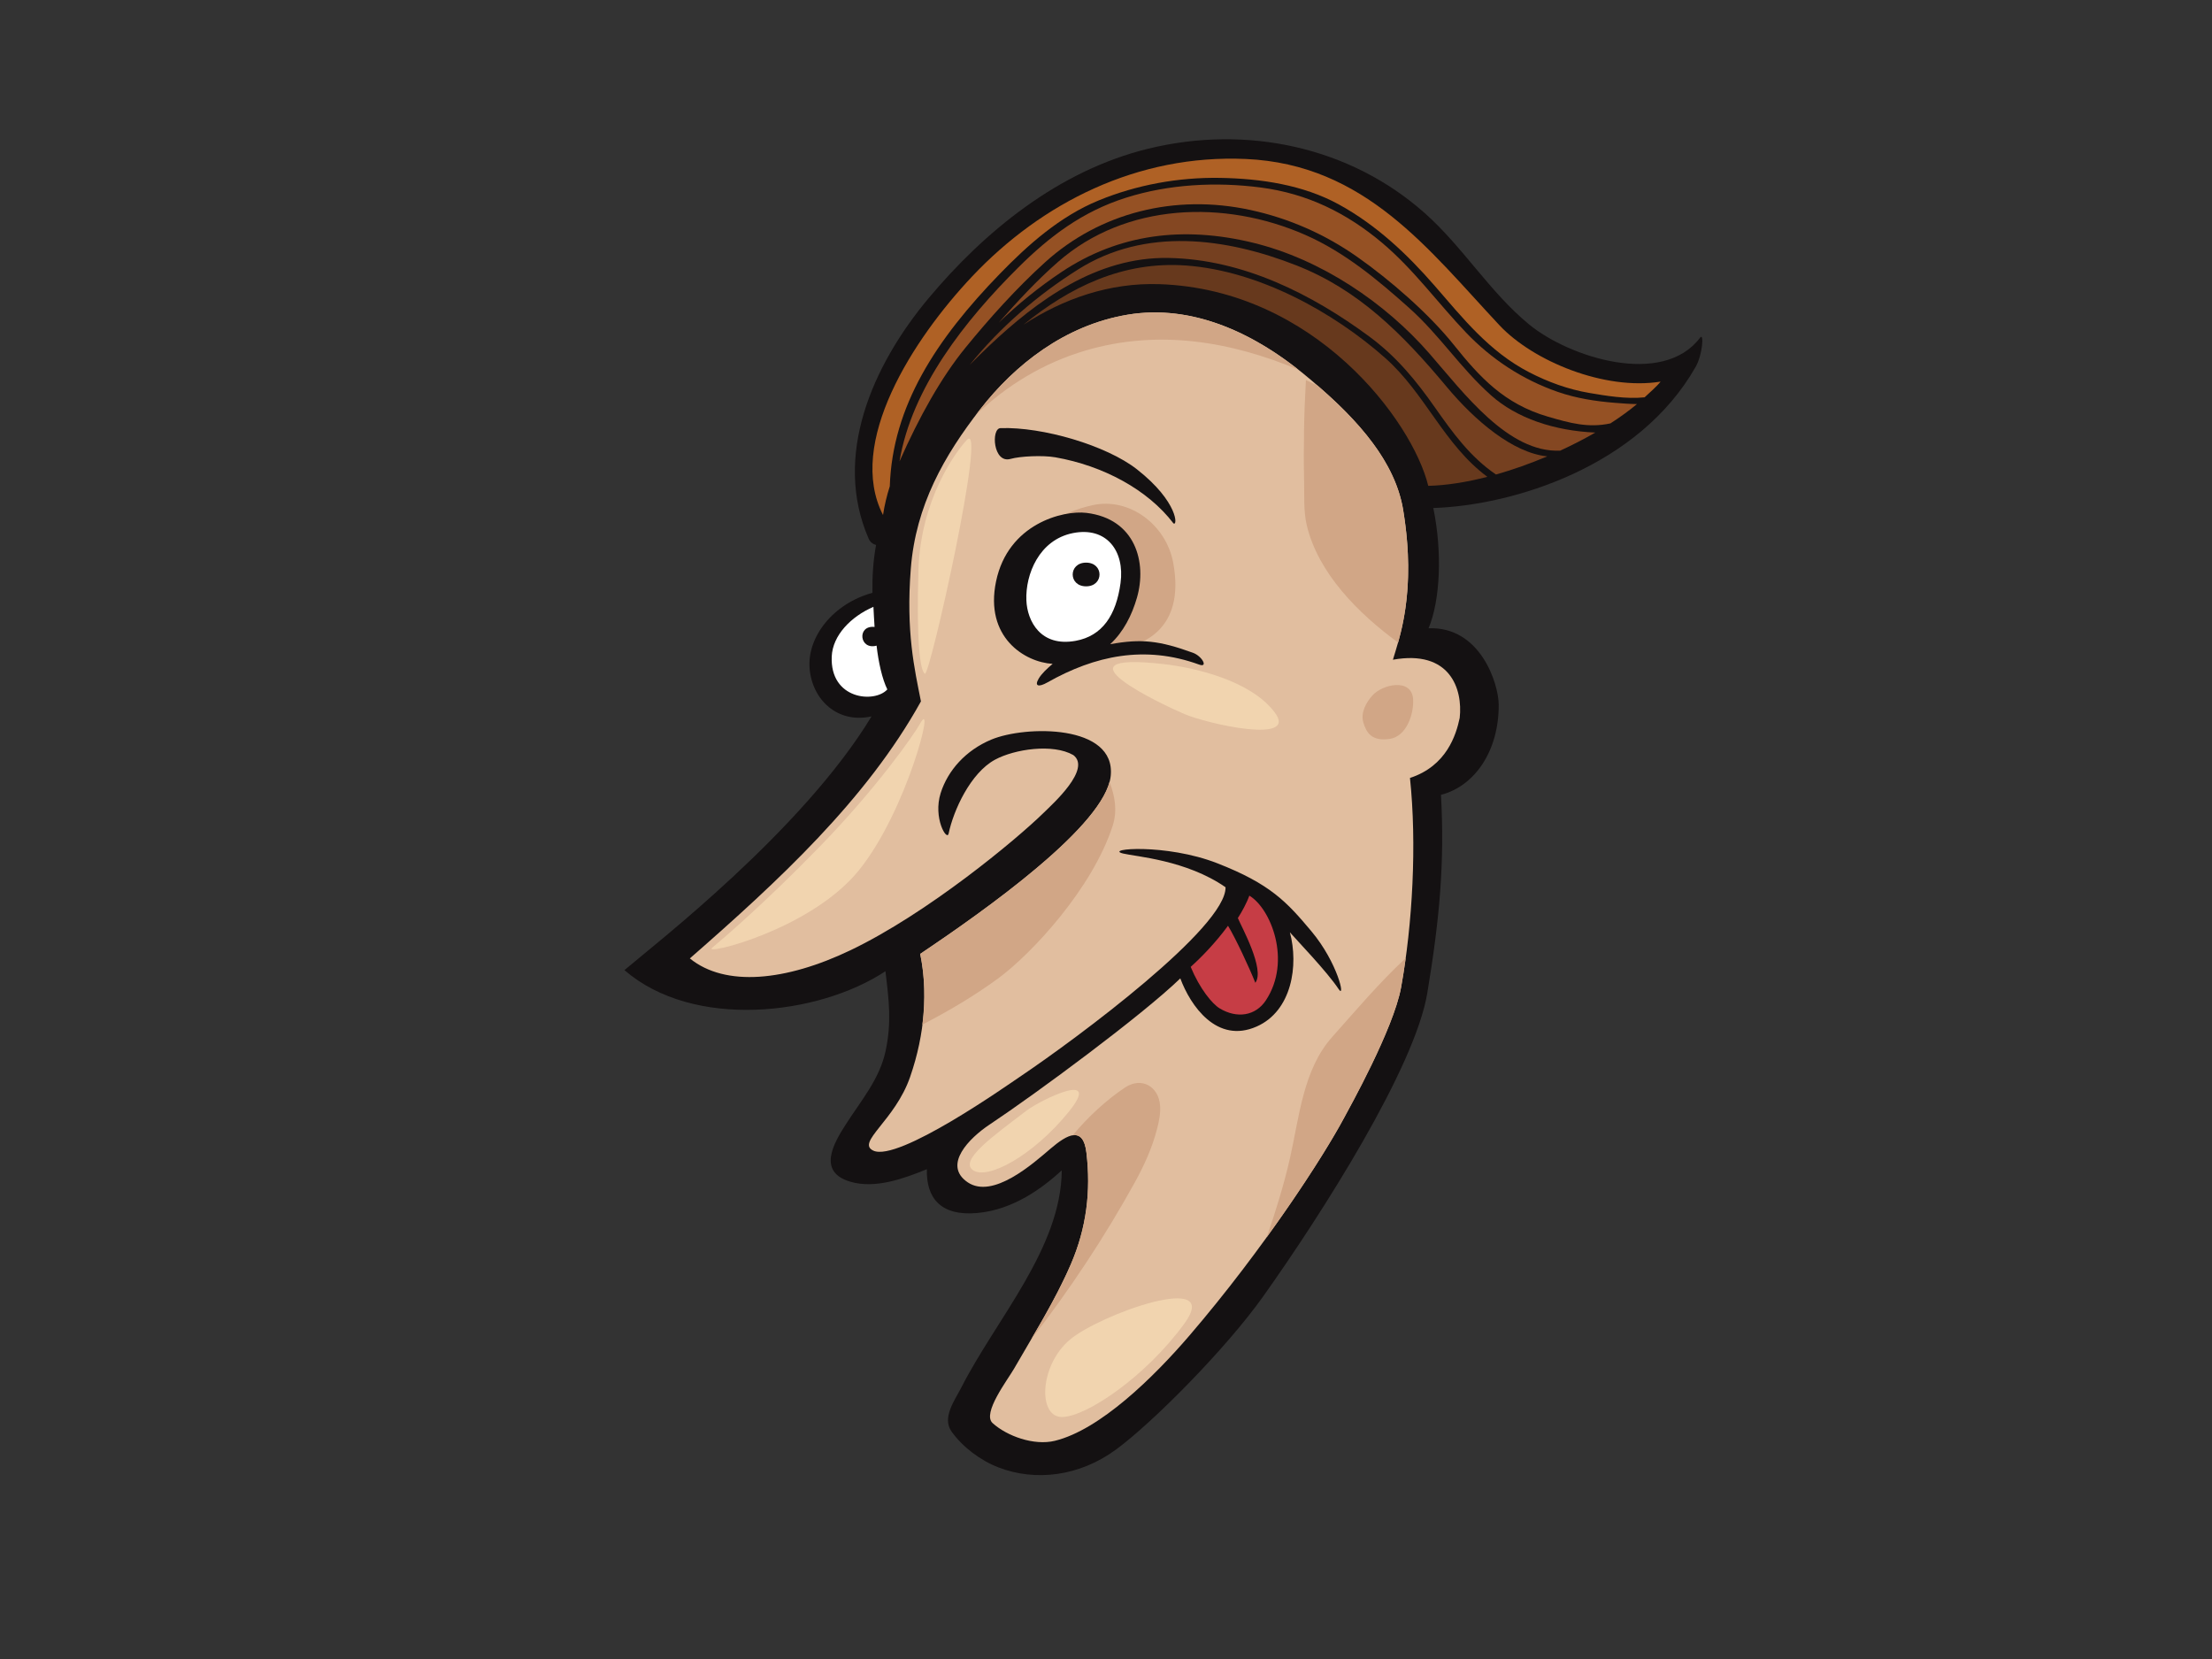 <?xml version="1.0" encoding="utf-8"?>
<!-- Generator: Adobe Illustrator 17.0.0, SVG Export Plug-In . SVG Version: 6.00 Build 0)  -->
<!DOCTYPE svg PUBLIC "-//W3C//DTD SVG 1.1//EN" "http://www.w3.org/Graphics/SVG/1.1/DTD/svg11.dtd">
<svg version="1.1" id="Layer_1" xmlns="http://www.w3.org/2000/svg" xmlns:xlink="http://www.w3.org/1999/xlink" x="0px" y="0px"
	 width="800px" height="600px" viewBox="0 0 800 600" enable-background="new 0 0 800 600" xml:space="preserve">
<rect x="0" y="0" width="800" height="600" fill="#333333" stroke="none"/>
<g>
	<path fill="#141112" d="M614.868,122.116c-13.492,17.936-47.294,7.184-61.845-4.774c-14.277-11.732-23.859-27.936-37.717-40.246
		c-26.918-23.916-64.218-32.058-100.023-23.321c-32.553,7.945-59.408,30.117-79.506,54.154
		c-20.195,24.156-34.697,56.994-21.595,86.931c0.536,1.225,1.544,1.936,2.661,2.245c-0.008,0.052-0.021,0.102-0.031,0.155
		c-1.033,5.669-1.38,11.411-1.279,17.144c-14.275,3.894-23.647,15.997-22.732,27.32c0.915,11.323,10.066,20.103,22.408,17.37
		c-24.916,41.192-78.397,82.39-89.37,91.762c24.929,21.637,70.194,16.43,94.39,0.39c1.267,10.474,2.287,18.48,0.052,28.897
		c-2.173,10.138-8.762,17.733-14.425,26.57c-4.382,6.839-10.311,17.067,1.59,20.643c9.094,2.731,19.611-1.175,27.764-4.501
		c-0.267,10.341,4.91,17.022,18.166,15.852c13.254-1.17,23.812-9.211,30.625-15.424c-0.203,28.126-23.636,53.657-36.314,78.503
		c-2.403,4.71-7.098,10.911-3.547,15.942c3.82,5.414,10.264,10.397,17.008,12.995c13.323,5.131,29.258,3.259,42.513-6.503
		c13.254-9.762,39.673-36.338,53.25-55.446c21.549-30.324,54.846-82.772,59.294-109.631c4.451-26.858,6.304-46.939,4.95-71.683
		c12.322-3.176,21.007-16.061,20.873-32.7c-0.059-7.372-6.525-28.262-25.369-27.536c4.203-10.029,5.033-27.403,1.72-43.495
		c28.842-0.947,74.359-14.903,94.885-51.059C615.783,128.236,616.33,120.168,614.868,122.116z"/>
	<path fill="#AF6125" d="M351.635,99.929c25.097-26.568,59.734-44.168,98.929-42.432c43.255,1.917,66.164,32.855,91.733,60.134
		c12.212,13.031,38.083,23.654,58.274,20.386c-1.277,1.67-3.956,3.97-5.776,5.681c-6.641,0.697-14.106-0.585-20-1.584
		c-7.681-1.301-14.988-3.985-21.78-7.498c-14.472-7.493-23.985-19.582-34.144-31.259c-9.907-11.387-21.075-22.003-34.779-29.482
		c-12.857-7.02-28.121-9.296-42.862-9.541c-15.047-0.252-30.177,2.524-43.914,8.169c-14.004,5.757-25.544,16.061-35.616,26.43
		c-23.19,23.875-38.942,48.012-39.891,76.935c-1.08,3.39-1.921,6.853-2.449,10.397C306.009,160.24,330.141,122.687,351.635,99.929z"
		/>
	<path fill="#FFFFFF" d="M300.809,237.422c0.333-7.65,6.949-14.425,15.077-17.955c0.121,1.639,0.255,5.635,0.413,7.272
		c-6.452-0.7-5.529,8.475,0.727,6.767c0.687,6.068,2.059,12.122,3.887,15.83C316.344,254.413,300.134,253.034,300.809,237.422z"/>
	<path fill="#E1BE9F" d="M527.923,259.63c-1.296,6.199-4.772,17.415-17.986,21.725c2.519,23.818,0.93,52.955-3.221,75.76
		c-2.743,15.062-18.778,43.716-20.545,47.039c-7.486,14.056-29.028,47.439-55.995,78.869
		c-12.976,15.119-32.344,34.085-48.683,38.069c-7.558,1.843-17.361-1.729-22.514-6.422c-3.853-3.516,5.395-15.545,7.776-19.684
		c7.172-12.465,14.925-24.744,20.557-37.803c5.627-13.057,7.277-26.406,5.604-40.343c-1.163-9.705-6.861-6.639-13.027-1.368
		c-6.172,5.271-20.8,18.352-29.94,12.105c-9.145-6.247,0.691-16.03,7.859-20.802c17.296-11.513,55.329-39.632,69.07-52.927
		c3.637,9.817,13.19,23.832,27.665,17.386c12.703-5.656,15.169-22.136,11.965-34.047c2.291,2.65,13.483,14.251,17.598,20.495
		c2.633,3.994-0.231-9.439-9.826-20.885c-8.897-10.609-14.805-17.084-34.056-24.598c-18.51-7.224-41.137-5.271-34.05-3.513
		c4.483,1.113,22.825,2.315,37.064,12.196c0.296,14.441-53.097,54.221-74.517,68.641c-4.568,3.073-43.912,30.828-52.875,26.615
		c-6.296-2.961,7.824-10.818,13.305-26.632c5.483-15.814,6.401-31.237,3.659-44.513c23.815-16.004,67.124-46.661,68.903-64.399
		c1.878-18.711-30.863-18.278-43.214-13.1c-9.19,3.853-15.681,11.082-18.295,19.349c-2.832,8.956,2.281,17.519,2.885,14.617
		c1.737-8.373,7.906-21.915,16.777-26.713c7.088-3.832,20.936-5.904,28.323-1.665c6.568,5.026-7.243,17.46-10.805,20.942
		c-9.818,9.612-41.823,36.233-69.723,49.606c-23.448,11.24-45.352,13.409-58.167,2.995c31.957-27.948,63.805-57.304,83.58-92.961
		c-2.33-11.744-5.455-25.122-3.666-48.01c1.791-22.888,12.092-40.914,25.117-57.648c12.466-16.016,30.495-30.348,53.2-34.177
		c24.227-4.089,46.83,7.514,63.645,21.294c16.473,13.502,32.881,29.794,36.1,49.271c4.981,30.193-1.646,47.177-3.701,54.204
		C524.336,234.887,529.098,249.073,527.923,259.63z"/>
	<path fill="#D1A686" d="M360.898,353.928c12.266-8.977,34.236-32.705,41.523-55.284c1.827-5.661,0.674-11.056-1.137-15.866
		c-4.788,17.976-45.607,46.849-68.475,62.216c1.628,7.883,1.93,16.535,0.787,25.564
		C343.079,365.652,352.271,360.241,360.898,353.928z"/>
	<path fill="#D1A686" d="M496.381,251.488c-2.262,2.495-4.353,6.227-3.328,9.739c1.104,3.785,3.021,6.884,9.403,6.035
		c6.382-0.849,8.889-9.253,8.623-14.268C510.658,245.089,500.07,247.42,496.381,251.488z"/>
	<path fill="#D1A686" d="M392.518,126.797c26.467-7.814,52.664-3.297,77.049,6.905c-16.613-13.138-38.458-23.821-61.842-19.874
		c-22.705,3.83-40.734,18.161-53.2,34.177c-0.563,0.723-1.113,1.451-1.665,2.179C363.943,139.364,377.636,131.191,392.518,126.797z"
		/>
	<path fill="#D1A686" d="M395.299,182.671c-11.474,2.44-23.781,9.61-28.798,20.697c-2.42,5.345-2.948,11.573-0.268,16.956
		c4.896,9.826,14.026,12.174,23.976,14.591c0.404,0.097,0.647,0.338,0.771,0.626c5.551-0.121,10.345,0.15,15.816-1.199
		c5.347-1.32,22.139-6.03,17.492-30.904C421.75,189.855,408.597,179.843,395.299,182.671z"/>
	<path fill="#D1A686" d="M507.47,184.393c-2.888-17.477-16.399-32.374-31.042-45.008c-1.368-0.652-2.745-1.284-4.127-1.905
		c-0.338,6.061-0.585,12.125-0.678,18.19c-0.093,6.052-0.119,12.108,0.026,18.159c0.126,5.186-0.255,10.904,0.928,15.978
		c4.079,17.519,18.785,32.153,33.062,42.577C508.196,223.354,511.345,207.888,507.47,184.393z"/>
	<path fill="#D1A686" d="M481.711,375.146c-10.402,11.703-11.815,28.854-15.16,43.645c-2.186,9.674-5.167,19.213-8.411,28.656
		c13.364-18.471,23.395-34.589,28.031-43.293c1.767-3.323,17.802-31.977,20.545-47.039c0.618-3.402,1.173-6.955,1.672-10.597
		C498.854,355.381,490.31,365.471,481.711,375.146z"/>
	<path fill="#D1A686" d="M410.399,427.668c3.421-6.189,6.263-12.446,8.051-19.303c0.719-2.762,1.337-5.709,1.107-8.58
		c-0.549-6.905-6.714-10.438-12.7-6.453c-6.52,4.339-13.345,10.552-18.889,17.265c2.495-0.385,4.342,1.182,4.949,6.244
		c1.672,13.937,0.023,27.286-5.604,40.343c-4.04,9.367-9.174,18.335-14.4,27.256C386.847,466.527,399.422,447.54,410.399,427.668z"
		/>
	<path fill="#C63D45" d="M447.688,332.029c1.48-2.279,3.261-5.573,4.151-8.107c7.712,4.56,15.424,23.564,5.985,37.865
		c-3.751,5.685-10.511,6.639-16.682,2.928c-2.725-1.639-7.217-7.089-10.516-15.031c3.809-3.399,9.052-8.787,13.504-14.867
		c2.743,4.491,7.752,15.257,9.877,20.624C457.595,350.659,448.982,335.171,447.688,332.029z"/>
	<path fill="#67391D" d="M516.55,175.711c-5.716-23.421-41.026-71.015-97.166-72.939c-18.11-0.621-34.832,5.283-49.212,14.648
		c16.502-13.435,35.835-23.098,58.887-21.385c26.309,1.955,53.236,16.868,71.952,33.464c14.477,12.838,21.233,31.342,36.913,42.952
		C530.444,174.376,523.144,175.559,516.55,175.711z"/>
	<path fill="#754020" d="M541.041,171.612c-9.346-6.347-15.747-15.238-22.044-24.206c-6.822-9.715-13.863-18.385-23.721-25.657
		c-20.721-15.288-45.603-27.981-72.723-28.459c-25.963-0.459-47.538,15.469-64.71,31.675c-2.425,2.288-4.828,4.648-7.191,7.07
		c10.901-13.535,24.603-25.393,39.391-34.67c24.192-15.179,53.11-11.492,78.929-1.339c22.186,8.725,37.974,24.356,54.328,43.973
		c10.088,12.098,23.868,23.821,36.29,25.053C553.525,167.616,547.247,169.859,541.041,171.612z"/>
	<path fill="#844722" d="M564.277,162.98c-18.789,0.866-34.817-20.759-47.277-35.079c-15.968-18.352-39.218-34.151-63.909-40.134
		c-24.984-6.054-48.432-3.292-69.34,10.714c-7.965,5.335-15.587,11.487-22.575,18.25c6.777-7.7,13.793-15.298,21.552-22.077
		c24.405-21.316,60.08-22.574,89.409-9.672c14.191,6.239,26.225,16.311,37.427,26.321c11.287,10.088,18.461,21.658,29.748,31.72
		c9.189,8.192,22.814,12.795,37.655,13.421C572.981,158.739,568.715,160.941,564.277,162.98z"/>
	<path fill="#955124" d="M559.857,150.699c-15.795-4.593-24.691-14.256-34.035-25.94c-8.987-11.237-23.021-23.474-35.046-31.911
		c-11.546-8.104-24.515-13.878-38.652-16.927c-27.271-5.88-54.365,1.008-74.16,18.939c-10.322,9.346-20.047,20.174-28.741,30.828
		c-8.775,10.75-16.768,25.01-23.911,41.207c4.416-26.666,23.759-51.069,43.029-70.215c11.234-11.163,23.088-20.167,38.89-25.174
		c15.481-4.907,32.527-5.788,48.659-3.701c17.022,2.203,31.216,9.301,43.835,19.898c11.632,9.774,20.212,21.834,30.557,32.646
		c9.077,9.482,20.262,16.929,33.109,21.385c6.632,2.303,13.673,3.406,20.704,3.958c2.681,0.209,5.336,0.433,7.94,0.447
		c-2.809,2.35-6.04,4.698-9.598,6.986C574.398,154.866,567.747,152.992,559.857,150.699z"/>
	<path fill="#141112" d="M431.437,236.085c-12.124-4.403-18.649-5.155-29.932-3.097c4.794-4.424,7.855-10.459,9.695-16.846
		c3.645-12.655-0.459-28.502-18.285-30.65c-8.422-1.014-28.339,3.903-32.68,24.793c-4.203,20.207,10.394,29.232,20.469,29.808
		c-2.057,1.741-4.008,3.556-5.07,5.373c-1.631,2.795,0.077,3.097,3.153,1.356c17.224-9.741,35.282-13.587,54.901-6.463
		C437.03,241.576,434.811,237.31,431.437,236.085z"/>
	<path fill="#FFFFFF" d="M371.203,217.12c-0.384-9.377,4.613-21.889,16.821-24.318c12.205-2.428,18.812,6.496,17.232,18.069
		c-1.597,11.715-6.627,19.132-16.225,20.89C376.368,234.08,371.509,224.639,371.203,217.12z"/>
	<path fill="#141112" d="M424.35,189.229c1.599,1.444,1.934-7.643-13.138-19.475c-11.03-8.661-34.182-15.45-49.38-14.915
		c-3.454,0.121-2.696,12.935,3.657,11.128c3.429-0.975,11.633-1.377,16.222-0.569C398.987,168.439,415.087,177.095,424.35,189.229z"
		/>
	<path fill="#141112" d="M392.806,203.485c-6.47,0-6.47,8.57,0,8.57C399.27,212.055,399.27,203.485,392.806,203.485z"/>
	<path fill="#F1D4AF" d="M420.791,240.172c11.071,1.246,31.486,5.83,40.233,17.493c8.747,11.663-24.489,4.079-32.653,0.583
		C420.207,254.751,379.393,235.507,420.791,240.172z"/>
	<path fill="#F1D4AF" d="M332.743,261.747c-2.284,4.11-15.744,23.323-36.152,44.316c-20.408,20.992-35.568,33.818-39.067,36.735
		c-3.499,2.916,35.568-6.413,53.061-27.988C328.079,293.234,338.575,251.252,332.743,261.747z"/>
	<path fill="#F1D4AF" d="M349.652,159.124c-3.968,4.272-16.745,21.458-17.492,47.23c-0.747,25.771,0.584,36.152,2.332,37.317
		C336.241,244.837,357.232,150.963,349.652,159.124z"/>
	<path fill="#F1D4AF" d="M371.227,401.69c4.93-3.756,27.988-15.162,15.161,0.583c-12.827,15.745-29.156,24.491-34.404,20.992
		C346.737,419.766,358.983,411.019,371.227,401.69z"/>
	<path fill="#F1D4AF" d="M386.971,484.489c10.889-9.17,55.393-25.072,41.399-5.83c-13.994,19.241-35.57,33.818-44.316,33.818
		C375.309,512.477,375.892,493.818,386.971,484.489z"/>
</g>
</svg>
